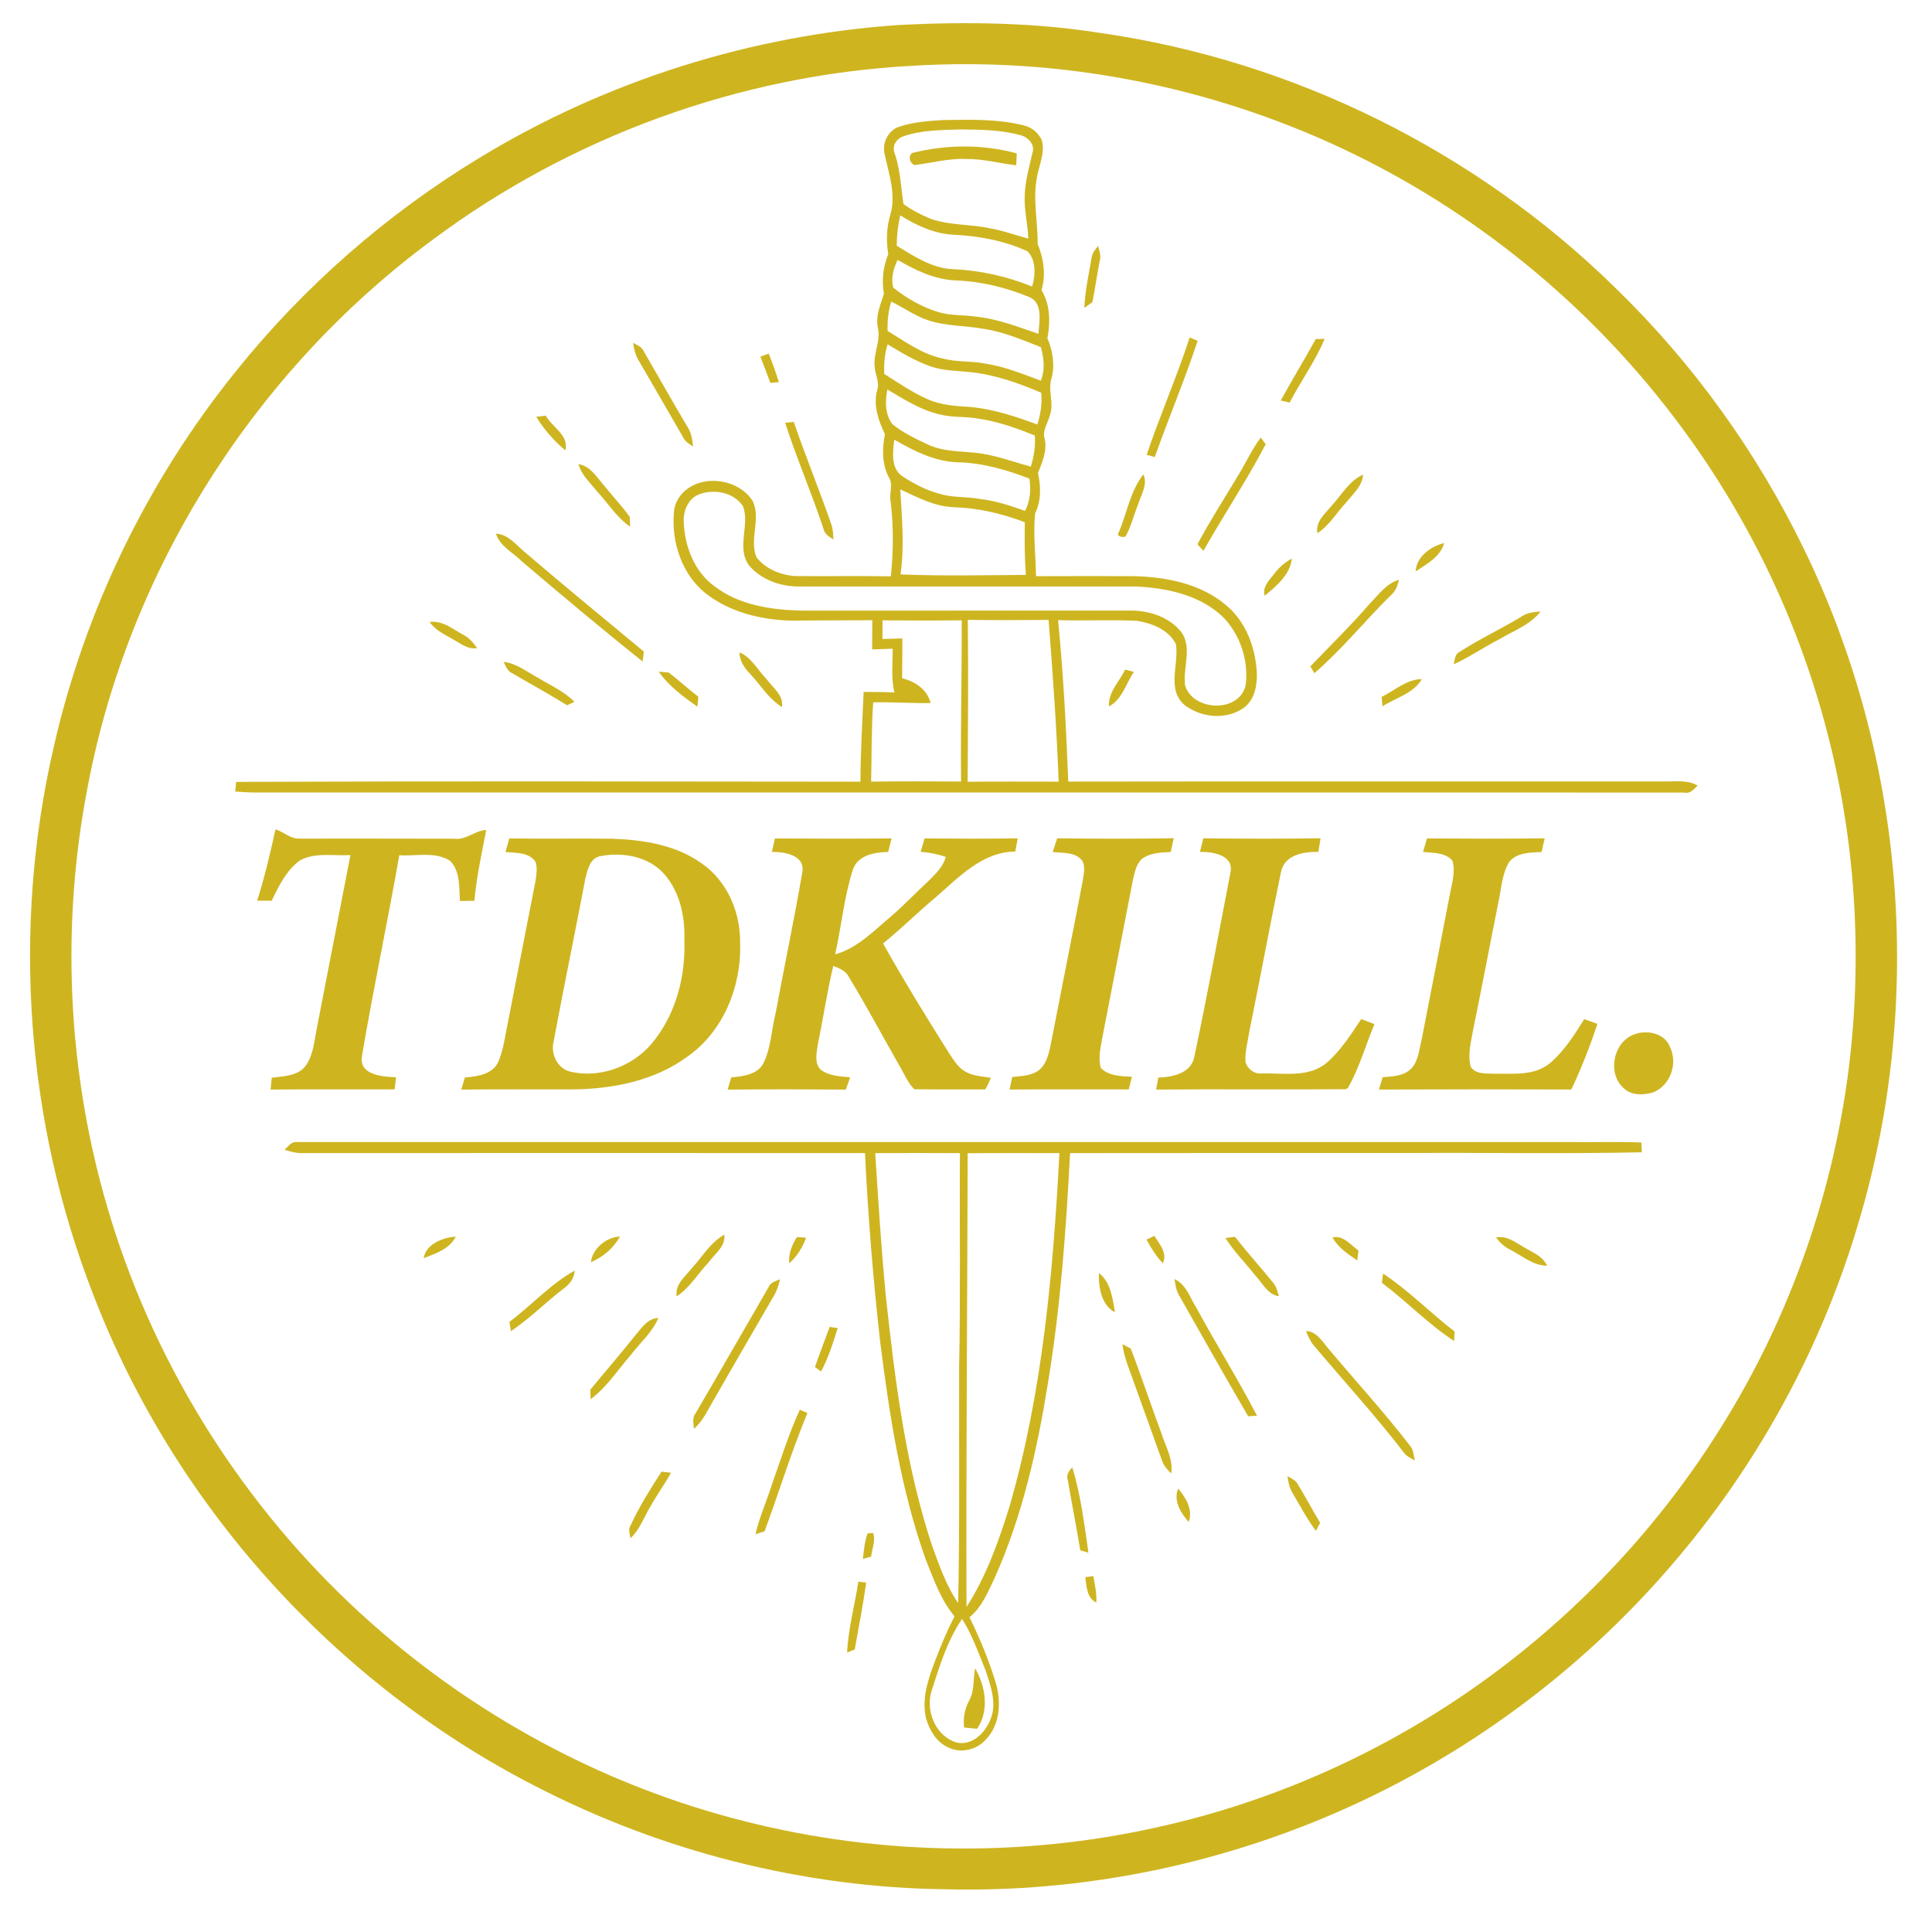 <?xml version="1.0" encoding="UTF-8"?>
<!DOCTYPE svg PUBLIC "-//W3C//DTD SVG 1.1//EN" "http://www.w3.org/Graphics/SVG/1.1/DTD/svg11.dtd">
<svg viewBox="0 0 600 600" version="1.1" xmlns="http://www.w3.org/2000/svg">
  <g id="#ceb520ff">
    <path fill="#ceb520" opacity="1.00"
      d=" M 279.49 7.74 C 300.31 6.70 321.29 6.97 341.91 10.26 C 401.73 18.85 458.52 47.04 501.63 89.37 C 525.76 112.75 545.66 140.44 560.31 170.66 C 591.48 234.70 597.67 310.33 577.50 378.61 C 565.98 418.30 545.69 455.41 518.63 486.63 C 490.53 519.18 455.10 545.38 415.69 562.61 C 377.50 579.33 335.66 587.74 293.97 586.74 C 249.64 586.25 205.52 575.00 166.16 554.65 C 103.91 522.73 54.11 467.42 28.98 402.12 C 8.07 348.46 3.69 288.53 16.59 232.41 C 26.22 189.70 45.80 149.30 73.30 115.25 C 94.38 88.98 120.12 66.47 148.92 49.00 C 188.30 25.04 233.51 10.83 279.49 7.74 M 283.41 20.43 C 229.88 23.25 177.42 42.38 134.45 74.40 C 79.22 115.07 39.96 176.93 27.23 244.38 C 18.28 290.34 21.28 338.56 35.86 383.05 C 51.06 429.60 78.95 471.94 115.64 504.35 C 147.39 532.50 185.65 553.33 226.62 564.39 C 270.03 576.22 316.32 577.25 360.20 567.29 C 396.15 559.26 430.40 543.80 460.32 522.33 C 490.02 501.02 515.52 473.86 534.78 442.79 C 556.18 408.47 569.79 369.37 574.46 329.20 C 578.35 295.03 576.07 260.11 567.30 226.83 C 558.12 191.60 541.81 158.27 519.70 129.35 C 492.74 93.92 457.17 65.07 416.86 46.13 C 375.44 26.67 329.09 17.61 283.41 20.43 Z" />
    <path fill="#ceb520" opacity="1.00"
      d=" M 279.26 39.36 C 283.65 37.87 288.33 37.57 292.93 37.28 C 301.35 37.17 309.93 36.87 318.15 39.00 C 320.52 39.58 322.49 41.32 323.54 43.50 C 324.61 47.41 322.71 51.24 322.04 55.04 C 320.70 61.91 322.34 68.85 322.25 75.75 C 324.12 80.33 324.87 85.27 323.45 90.09 C 326.17 94.63 326.24 99.98 325.28 105.06 C 326.97 109.02 327.69 113.40 326.52 117.63 C 325.38 121.33 327.40 125.19 326.08 128.87 C 325.48 131.37 323.60 133.66 324.45 136.34 C 325.26 140.05 323.67 143.54 322.36 146.90 C 323.26 151.11 323.41 155.51 321.45 159.47 C 320.84 165.90 321.64 172.46 321.75 178.94 C 331.84 178.91 341.94 178.90 352.03 178.93 C 362.20 179.15 373.03 181.27 380.94 188.09 C 387.01 193.22 389.94 201.23 390.32 209.01 C 390.47 212.80 389.65 217.04 386.60 219.58 C 381.57 223.39 374.30 223.09 369.10 219.79 C 366.93 218.59 365.40 216.37 365.00 213.94 C 364.18 209.34 365.87 204.71 365.20 200.09 C 363.00 195.56 357.71 193.52 353.01 192.79 C 344.88 192.43 336.73 192.83 328.60 192.59 C 330.22 209.26 331.12 226.00 331.76 242.73 C 393.51 242.63 455.26 242.73 517.00 242.68 C 520.43 242.76 524.06 242.13 527.19 243.95 C 526.02 245.15 524.88 246.61 523.01 246.14 C 374.99 246.09 226.98 246.13 78.97 246.12 C 76.99 246.10 75.03 245.96 73.06 245.82 C 73.13 245.07 73.27 243.57 73.34 242.82 C 137.97 242.57 202.60 242.69 267.23 242.76 C 267.25 233.45 267.80 224.16 268.21 214.87 C 271.40 214.91 274.59 214.91 277.77 215.02 C 276.68 210.59 277.28 205.98 277.23 201.47 C 275.10 201.53 272.97 201.59 270.85 201.69 C 270.87 198.66 270.88 195.64 270.90 192.62 C 262.58 192.69 254.25 192.62 245.94 192.75 C 236.40 192.54 226.49 190.13 218.92 184.09 C 211.67 178.15 208.48 168.24 209.30 159.08 C 209.42 156.57 210.73 154.23 212.56 152.55 C 218.62 147.18 229.25 148.80 233.69 155.47 C 236.49 161.03 232.57 167.48 234.95 173.08 C 237.73 176.70 242.49 178.61 246.97 178.90 C 256.86 179.00 266.76 178.82 276.66 178.98 C 277.46 171.23 277.54 163.39 276.57 155.65 C 276.11 153.12 277.53 150.40 275.95 148.10 C 273.88 143.99 273.96 139.26 274.82 134.85 C 272.82 130.65 271.15 125.97 272.39 121.28 C 273.30 118.73 271.74 116.32 271.62 113.78 C 271.18 109.66 273.65 105.78 272.60 101.67 C 271.88 98.03 273.47 94.61 274.51 91.23 C 273.77 87.03 274.26 82.83 275.86 78.89 C 275.16 74.76 275.32 70.59 276.53 66.56 C 278.36 60.21 275.96 53.82 274.68 47.61 C 273.95 44.25 275.91 40.43 279.26 39.36 M 280.49 42.35 C 278.26 43.10 276.92 45.49 277.88 47.73 C 279.64 52.79 279.77 58.16 280.59 63.37 C 283.22 65.29 286.16 66.78 289.17 68.00 C 294.99 70.02 301.29 69.58 307.27 70.87 C 311.40 71.55 315.32 73.04 319.36 74.10 C 319.18 69.73 318.09 65.44 318.22 61.05 C 318.33 56.41 319.61 51.92 320.64 47.43 C 321.52 44.96 319.28 42.59 317.01 42.01 C 310.83 40.27 304.33 40.26 297.96 40.20 C 292.10 40.39 286.09 40.42 280.49 42.35 M 279.58 66.88 C 278.88 69.98 278.50 73.14 278.49 76.32 C 283.88 79.58 289.47 83.36 295.98 83.59 C 304.40 83.98 312.72 85.80 320.52 88.99 C 321.60 85.43 321.84 80.75 319.04 78.01 C 311.82 74.72 303.86 73.24 295.96 72.89 C 290.04 72.54 284.54 69.98 279.58 66.88 M 278.76 80.72 C 277.47 83.38 276.62 86.41 277.42 89.35 C 281.54 92.62 286.23 95.31 291.28 96.88 C 295.06 98.09 299.09 97.74 302.98 98.32 C 309.74 98.99 316.12 101.50 322.50 103.67 C 322.72 99.92 324.03 94.12 319.68 92.27 C 312.44 89.28 304.75 87.40 296.91 87.09 C 290.33 86.88 284.35 83.93 278.76 80.72 M 276.80 93.67 C 275.83 96.62 275.57 99.70 275.65 102.78 C 281.14 106.08 286.45 110.09 292.87 111.35 C 297.22 112.54 301.77 112.03 306.16 112.95 C 312.08 113.86 317.64 116.16 323.23 118.21 C 324.60 114.82 324.21 111.25 323.25 107.82 C 317.51 105.54 311.74 103.09 305.60 102.14 C 299.89 101.10 293.96 101.34 288.41 99.52 C 284.25 98.17 280.69 95.56 276.80 93.67 M 275.66 106.93 C 274.70 109.89 274.51 113.01 274.60 116.11 C 279.01 118.92 283.36 121.90 288.17 124.02 C 292.46 125.93 297.23 126.12 301.85 126.42 C 308.86 127.17 315.58 129.40 322.16 131.83 C 323.20 128.64 323.65 125.32 323.38 121.98 C 316.29 118.94 308.93 116.35 301.22 115.55 C 297.14 115.13 292.94 115.16 289.01 113.79 C 284.27 112.13 279.94 109.53 275.66 106.93 M 275.60 120.96 C 274.85 124.53 274.83 128.74 277.15 131.74 C 280.42 134.40 284.30 136.24 288.09 138.02 C 292.67 140.20 297.82 140.12 302.76 140.59 C 308.73 141.18 314.37 143.34 320.12 144.92 C 321.09 141.79 321.63 138.54 321.37 135.26 C 315.44 132.84 309.32 130.70 302.94 129.88 C 299.32 129.34 295.60 129.65 292.04 128.74 C 286.03 127.42 280.81 124.05 275.60 120.96 M 277.72 136.55 C 277.28 140.31 276.58 145.31 280.13 147.83 C 283.71 150.20 287.59 152.22 291.75 153.35 C 295.79 154.58 300.06 154.19 304.19 154.94 C 309.06 155.49 313.73 157.00 318.32 158.66 C 319.98 155.57 320.20 152.06 319.69 148.64 C 312.47 145.86 304.94 143.68 297.16 143.56 C 290.08 143.27 283.74 139.97 277.72 136.55 M 217.46 153.41 C 213.87 154.55 212.19 158.44 212.34 161.96 C 212.59 169.57 215.59 177.54 221.94 182.11 C 229.61 187.96 239.55 189.41 248.94 189.63 C 282.97 189.60 317.01 189.65 351.04 189.61 C 357.08 189.58 363.67 191.75 367.27 196.86 C 370.11 201.85 367.33 207.56 368.04 212.87 C 370.46 220.91 384.90 221.51 386.85 212.79 C 387.83 205.34 385.25 197.41 380.12 191.92 C 373.02 184.87 362.71 182.66 353.06 182.15 C 318.02 182.13 282.97 182.14 247.93 182.15 C 242.24 182.13 236.22 179.96 232.54 175.50 C 228.70 170.08 232.85 163.17 230.80 157.30 C 228.09 153.02 222.03 151.77 217.46 153.41 M 279.59 151.97 C 280.07 160.77 280.94 169.61 279.67 178.39 C 292.64 178.92 305.64 178.63 318.62 178.54 C 318.14 173.10 318.21 167.63 318.26 162.18 C 311.23 159.50 303.81 157.76 296.28 157.52 C 290.26 157.33 284.91 154.46 279.59 151.97 M 274.08 192.66 C 274.07 194.59 274.07 196.51 274.07 198.44 C 276.12 198.40 278.18 198.35 280.24 198.26 C 280.21 202.38 280.24 206.51 280.15 210.63 C 284.20 211.64 287.93 214.06 289.02 218.34 C 283.07 218.43 277.13 218.00 271.18 218.12 C 270.59 226.31 270.73 234.53 270.54 242.74 C 279.85 242.62 289.16 242.66 298.47 242.71 C 298.28 226.02 298.74 209.33 298.67 192.64 C 290.48 192.74 282.28 192.71 274.08 192.66 M 300.56 192.50 C 300.76 209.26 300.62 226.02 300.50 242.78 C 309.93 242.69 319.35 242.74 328.77 242.75 C 328.16 225.98 326.94 209.25 325.65 192.52 C 317.28 192.60 308.92 192.64 300.56 192.50 Z" />
    <path fill="#ceb520" opacity="1.00"
      d=" M 283.26 47.51 C 293.92 44.85 305.12 44.75 315.76 47.62 C 315.72 48.85 315.66 50.09 315.60 51.33 C 310.39 50.73 305.28 49.31 299.99 49.37 C 294.58 49.13 289.34 50.63 284.01 51.26 C 282.48 50.66 281.97 48.61 283.26 47.51 Z" />
    <path fill="#ceb520" opacity="1.00"
      d=" M 338.98 80.21 C 339.10 78.67 340.13 77.53 341.02 76.37 C 341.35 77.77 341.96 79.19 341.60 80.66 C 340.75 85.03 340.10 89.44 339.27 93.82 C 338.64 94.27 337.38 95.18 336.76 95.63 C 336.94 90.43 338.11 85.32 338.98 80.21 Z" />
    <path fill="#ceb520" opacity="1.00"
      d=" M 369.46 104.79 C 370.28 105.14 371.10 105.49 371.93 105.85 C 367.92 118.04 362.91 129.87 358.62 141.96 C 357.77 141.72 356.94 141.48 356.11 141.24 C 360.23 128.97 365.47 117.11 369.46 104.79 Z" />
    <path fill="#ceb520" opacity="1.00"
      d=" M 408.63 105.29 C 409.31 105.28 410.69 105.26 411.38 105.25 C 408.45 112.20 404.00 118.36 400.51 125.02 C 399.82 124.86 398.44 124.55 397.75 124.39 C 401.25 117.96 405.09 111.71 408.63 105.29 Z" />
    <path fill="#ceb520" opacity="1.00"
      d=" M 196.60 106.48 C 197.85 107.16 199.35 107.68 199.94 109.12 C 204.44 116.90 208.86 124.72 213.44 132.46 C 214.68 134.31 215.06 136.50 215.20 138.69 C 214.07 137.87 212.78 137.15 212.16 135.83 C 207.64 128.03 203.17 120.20 198.62 112.42 C 197.47 110.63 196.88 108.57 196.60 106.48 Z" />
    <path fill="#ceb520" opacity="1.00"
      d=" M 236.14 110.80 C 237.00 110.46 237.86 110.13 238.73 109.80 C 239.90 112.71 240.94 115.68 241.88 118.68 C 241.22 118.73 239.90 118.84 239.24 118.90 C 238.23 116.19 237.23 113.48 236.14 110.80 Z" />
    <path fill="#ceb520" opacity="1.00"
      d=" M 166.54 129.44 C 167.28 129.35 168.76 129.17 169.51 129.08 C 171.46 132.72 176.81 135.17 175.58 139.87 C 172.03 136.91 168.95 133.38 166.54 129.44 Z" />
    <path fill="#ceb520" opacity="1.00"
      d=" M 243.83 131.28 C 244.50 131.22 245.84 131.10 246.51 131.03 C 250.18 141.67 254.43 152.10 258.13 162.72 C 258.71 164.26 258.73 165.92 258.85 167.54 C 257.53 166.75 256.09 165.88 255.75 164.26 C 252.09 153.15 247.42 142.41 243.83 131.28 Z" />
    <path fill="#ceb520" opacity="1.00"
      d=" M 384.93 146.95 C 387.15 143.28 388.93 139.32 391.55 135.89 C 391.93 136.41 392.69 137.44 393.07 137.96 C 387.15 149.30 380.02 159.95 373.73 171.08 C 373.11 170.40 372.49 169.71 371.88 169.03 C 375.90 161.48 380.56 154.30 384.93 146.95 Z" />
    <path fill="#ceb520" opacity="1.00"
      d=" M 179.65 144.16 C 183.04 144.62 184.93 147.63 186.97 150.03 C 189.78 153.59 192.95 156.86 195.60 160.55 C 195.62 161.30 195.66 162.82 195.68 163.58 C 191.51 160.67 188.81 156.27 185.40 152.58 C 183.31 149.91 180.57 147.55 179.65 144.16 Z" />
    <path fill="#ceb520" opacity="1.00"
      d=" M 347.39 165.43 C 350.00 159.44 350.98 152.53 355.09 147.31 C 356.50 150.49 354.42 153.56 353.49 156.55 C 352.11 159.88 351.33 163.48 349.53 166.62 C 348.77 166.97 346.57 166.65 347.39 165.43 Z" />
    <path fill="#ceb520" opacity="1.00"
      d=" M 413.79 156.77 C 416.79 153.51 419.07 149.25 423.32 147.41 C 423.07 151.03 420.15 153.39 418.07 156.06 C 415.08 159.22 412.86 163.18 409.13 165.59 C 408.45 161.82 411.71 159.40 413.79 156.77 Z" />
    <path fill="#ceb520" opacity="1.00"
      d=" M 154.03 165.72 C 157.51 165.93 159.80 168.65 162.21 170.80 C 174.65 181.50 187.36 191.87 199.96 202.37 C 199.87 203.13 199.67 204.67 199.58 205.44 C 186.79 195.27 174.30 184.72 161.84 174.15 C 159.13 171.44 155.23 169.63 154.03 165.72 Z" />
    <path fill="#ceb520" opacity="1.00"
      d=" M 439.65 177.46 C 439.81 172.91 444.39 169.62 448.50 168.66 C 447.35 172.92 443.07 175.17 439.65 177.46 Z" />
    <path fill="#ceb520" opacity="1.00"
      d=" M 395.96 177.88 C 397.38 176.05 399.17 174.56 401.21 173.46 C 400.67 178.43 396.43 182.04 392.75 185.00 C 391.97 182.07 394.39 180.00 395.96 177.88 Z" />
    <path fill="#ceb520" opacity="1.00"
      d=" M 425.41 187.44 C 428.15 184.69 430.52 181.20 434.44 180.06 C 434.06 181.88 433.40 183.68 431.91 184.89 C 423.87 192.81 416.76 201.69 408.19 209.06 C 407.87 208.53 407.25 207.48 406.94 206.95 C 413.13 200.47 419.57 194.24 425.41 187.44 Z" />
    <path fill="#ceb520" opacity="1.00"
      d=" M 472.45 191.52 C 474.20 190.23 476.38 190.10 478.47 189.88 C 475.22 194.10 470.03 195.86 465.62 198.53 C 460.81 200.96 456.38 204.09 451.47 206.30 C 451.83 204.87 451.80 203.08 453.39 202.39 C 459.53 198.40 466.20 195.33 472.45 191.52 Z" />
    <path fill="#ceb520" opacity="1.00"
      d=" M 133.43 193.16 C 137.45 192.61 140.64 195.40 143.95 197.18 C 145.76 198.10 147.04 199.68 148.20 201.29 C 145.22 201.79 142.91 199.74 140.47 198.43 C 137.93 196.95 135.13 195.68 133.43 193.16 Z" />
    <path fill="#ceb520" opacity="1.00"
      d=" M 229.62 202.59 C 233.44 204.18 235.32 208.10 238.09 210.94 C 240.02 213.63 243.42 215.85 242.85 219.58 C 238.67 217.00 236.14 212.66 232.85 209.15 C 231.08 207.36 229.72 205.17 229.62 202.59 Z" />
    <path fill="#ceb520" opacity="1.00"
      d=" M 156.40 205.56 C 160.31 205.96 163.42 208.50 166.75 210.31 C 170.71 212.73 175.10 214.61 178.41 217.96 C 177.83 218.23 176.67 218.76 176.09 219.03 C 170.51 215.52 164.70 212.39 159.03 209.05 C 157.55 208.43 157.07 206.87 156.40 205.56 Z" />
    <path fill="#ceb520" opacity="1.00"
      d=" M 349.44 207.94 C 350.12 208.12 351.48 208.49 352.16 208.67 C 349.66 212.27 348.53 217.24 344.39 219.38 C 344.12 214.97 347.64 211.67 349.44 207.94 Z" />
    <path fill="#ceb520" opacity="1.00"
      d=" M 204.57 208.59 C 205.35 208.65 206.90 208.79 207.67 208.86 C 210.83 211.24 213.71 213.98 216.88 216.37 C 216.81 217.15 216.67 218.70 216.60 219.48 C 212.20 216.35 207.68 213.08 204.57 208.59 Z" />
    <path fill="#ceb520" opacity="1.00"
      d=" M 429.07 216.43 C 433.17 214.44 436.77 210.96 441.57 210.89 C 439.02 215.37 433.47 216.69 429.34 219.35 C 429.28 218.62 429.14 217.16 429.07 216.43 Z" />
    <path fill="#ceb520" opacity="1.00"
      d=" M 85.56 257.57 C 88.12 258.31 90.19 260.56 92.98 260.44 C 109.01 260.46 125.05 260.41 141.08 260.47 C 144.73 260.99 147.43 257.91 151.00 257.76 C 149.61 265.05 147.99 272.33 147.33 279.74 C 145.83 279.76 144.34 279.78 142.85 279.82 C 142.54 275.60 143.01 270.50 139.72 267.30 C 135.05 264.35 129.20 265.96 124.00 265.60 C 120.36 286.46 115.91 307.18 112.40 328.05 C 111.47 333.93 118.85 334.37 122.98 334.55 C 122.85 335.80 122.72 337.05 122.59 338.31 C 109.74 338.37 96.89 338.24 84.04 338.38 C 84.15 337.15 84.27 335.92 84.39 334.70 C 88.07 334.21 92.53 334.24 94.97 330.93 C 97.36 327.55 97.58 323.23 98.40 319.30 C 101.87 301.38 105.36 283.47 108.83 265.55 C 103.64 265.88 97.98 264.61 93.20 267.18 C 88.95 270.24 86.59 275.13 84.38 279.73 C 82.87 279.71 81.37 279.71 79.86 279.71 C 82.18 272.44 83.92 265.01 85.56 257.57 Z" />
    <path fill="#ceb520" opacity="1.00"
      d=" M 158.16 260.38 C 168.79 260.54 179.43 260.36 190.07 260.47 C 199.74 260.81 209.87 262.36 217.92 268.14 C 225.88 273.62 230.03 283.45 229.85 292.95 C 230.30 306.39 224.60 320.46 213.34 328.25 C 203.42 335.48 190.98 338.05 178.92 338.31 C 167.03 338.38 155.14 338.22 143.25 338.39 C 143.64 337.13 144.02 335.88 144.38 334.62 C 148.23 334.30 153.00 333.69 154.79 329.69 C 156.48 325.64 156.94 321.21 157.85 316.95 C 160.64 302.41 163.54 287.89 166.35 273.35 C 166.61 271.50 166.90 269.55 166.35 267.72 C 164.37 264.60 160.19 264.94 156.98 264.59 C 157.39 263.19 157.78 261.79 158.16 260.38 M 186.25 265.92 C 183.16 266.68 182.46 270.14 181.80 272.79 C 178.61 289.64 175.09 306.42 171.97 323.28 C 170.88 327.23 173.10 331.99 177.30 332.85 C 187.10 335.05 197.78 330.64 203.61 322.55 C 210.18 313.88 212.92 302.76 212.53 292.00 C 212.79 284.83 211.22 277.17 206.43 271.62 C 201.54 265.93 193.32 264.50 186.25 265.92 Z" />
    <path fill="#ceb520" opacity="1.00"
      d=" M 240.66 260.39 C 252.74 260.46 264.81 260.50 276.89 260.37 C 276.52 261.77 276.17 263.17 275.84 264.59 C 271.65 264.65 266.52 265.52 264.88 270.01 C 262.14 278.58 261.33 287.63 259.36 296.39 C 266.49 294.37 271.63 288.80 277.16 284.22 C 281.06 280.79 284.65 277.01 288.47 273.47 C 290.63 271.35 292.90 269.13 293.72 266.11 C 291.20 265.25 288.58 264.73 285.93 264.54 C 286.33 263.15 286.73 261.77 287.12 260.38 C 296.77 260.46 306.42 260.52 316.06 260.35 C 315.80 261.71 315.55 263.08 315.30 264.46 C 305.06 264.54 297.78 272.43 290.62 278.64 C 285.04 283.28 279.90 288.43 274.25 293.00 C 280.74 304.62 287.74 315.94 294.82 327.21 C 296.16 329.16 297.41 331.32 299.48 332.60 C 301.92 334.19 304.91 334.25 307.70 334.72 C 307.25 335.99 306.67 337.19 305.97 338.33 C 298.63 338.31 291.29 338.38 283.95 338.28 C 281.82 336.22 280.78 333.34 279.26 330.85 C 274.04 321.71 269.09 312.41 263.63 303.42 C 262.68 301.48 260.65 300.71 258.79 299.96 C 256.86 307.95 255.70 316.11 254.01 324.16 C 253.67 326.78 252.77 329.96 254.81 332.15 C 257.43 334.18 260.88 334.26 264.04 334.57 C 263.57 335.83 263.11 337.10 262.67 338.38 C 250.44 338.29 238.21 338.27 225.98 338.39 C 226.35 337.13 226.71 335.87 227.07 334.61 C 230.70 334.23 235.30 333.82 237.13 330.11 C 239.46 325.38 239.55 319.96 240.82 314.91 C 243.54 300.21 246.66 285.58 249.17 270.85 C 250.08 265.54 243.59 264.52 239.71 264.57 C 240.03 263.17 240.35 261.78 240.66 260.39 Z" />
    <path fill="#ceb520" opacity="1.00"
      d=" M 328.32 260.34 C 340.38 260.50 352.45 260.52 364.51 260.32 C 364.19 261.74 363.88 263.16 363.59 264.59 C 360.53 264.75 357.21 264.84 354.64 266.72 C 352.89 268.33 352.43 270.80 351.89 273.01 C 348.67 289.51 345.49 306.02 342.29 322.52 C 341.79 325.53 340.96 328.69 341.90 331.70 C 344.42 334.23 348.22 334.22 351.53 334.40 C 351.19 335.71 350.87 337.02 350.55 338.33 C 338.21 338.34 325.87 338.26 313.53 338.37 C 313.81 337.07 314.08 335.76 314.36 334.46 C 317.11 334.17 320.12 334.15 322.47 332.49 C 324.82 330.73 325.60 327.72 326.19 324.99 C 329.49 307.95 332.92 290.93 336.19 273.88 C 336.45 271.72 337.24 269.32 336.09 267.29 C 333.95 264.50 330.03 264.97 326.93 264.60 C 327.41 263.18 327.88 261.76 328.32 260.34 Z" />
    <path fill="#ceb520" opacity="1.00"
      d=" M 373.69 260.35 C 385.82 260.49 397.97 260.52 410.11 260.33 C 409.87 261.73 409.65 263.14 409.44 264.55 C 404.86 264.50 398.90 265.44 397.83 270.80 C 394.40 287.20 391.40 303.69 388.04 320.11 C 387.55 323.34 386.58 326.56 386.80 329.85 C 387.51 332.08 389.59 333.66 391.97 333.36 C 398.68 333.23 406.46 334.76 412.04 330.04 C 416.39 326.22 419.57 321.28 422.73 316.47 C 424.09 317.01 425.47 317.53 426.85 318.06 C 424.09 324.64 422.17 331.61 418.64 337.83 L 417.96 338.27 C 398.33 338.43 378.68 338.20 359.05 338.38 C 359.26 337.14 359.48 335.90 359.70 334.66 C 364.21 334.49 370.01 333.36 370.93 328.05 C 374.95 309.08 378.46 289.99 382.13 270.95 C 383.24 265.50 376.58 264.50 372.66 264.57 C 373.00 263.16 373.34 261.75 373.69 260.35 Z" />
    <path fill="#ceb520" opacity="1.00"
      d=" M 443.16 260.38 C 455.35 260.46 467.54 260.52 479.73 260.34 C 479.39 261.76 479.06 263.18 478.77 264.60 C 475.30 264.80 471.03 264.69 468.68 267.72 C 466.52 271.28 466.30 275.58 465.47 279.57 C 462.79 292.86 460.30 306.18 457.57 319.46 C 456.89 323.32 455.75 327.36 456.73 331.27 C 458.25 333.70 461.46 333.33 463.94 333.45 C 469.76 333.36 476.34 334.22 481.22 330.28 C 485.73 326.51 488.91 321.43 492.00 316.50 C 493.35 316.99 494.72 317.48 496.09 317.98 C 493.78 324.92 491.13 331.76 487.98 338.36 C 468.07 338.29 448.16 338.29 428.25 338.37 C 428.63 337.09 429.00 335.82 429.38 334.55 C 432.36 334.27 435.73 334.25 438.06 332.07 C 440.45 329.80 440.65 326.29 441.42 323.28 C 444.42 307.99 447.37 292.69 450.34 277.40 C 450.96 274.10 452.07 270.63 451.06 267.29 C 448.81 264.67 445.05 264.90 441.93 264.57 C 442.35 263.18 442.76 261.78 443.16 260.38 Z" />
    <path fill="#ceb520" opacity="1.00"
      d=" M 507.40 321.28 C 511.41 319.68 517.10 320.84 518.69 325.28 C 521.11 330.40 518.69 337.22 513.31 339.28 C 510.29 340.15 506.49 340.26 504.13 337.83 C 499.09 333.23 501.06 323.66 507.40 321.28 Z" />
    <path fill="#ceb520" opacity="1.00"
      d=" M 88.34 357.06 C 89.46 356.15 90.39 354.50 92.05 354.68 C 224.70 354.68 357.35 354.68 490.00 354.68 C 496.58 354.74 503.17 354.53 509.75 354.82 C 509.78 355.58 509.85 357.09 509.88 357.85 C 485.93 358.38 461.96 357.93 438.00 358.08 C 402.78 358.10 367.55 358.05 332.33 358.11 C 331.08 382.00 329.35 405.91 325.45 429.54 C 322.14 450.18 317.50 470.82 308.93 489.98 C 306.83 494.35 304.97 499.10 301.09 502.26 C 304.31 508.83 307.12 515.62 309.25 522.63 C 310.98 528.48 310.64 535.60 306.18 540.20 C 303.33 543.50 298.23 544.66 294.32 542.60 C 290.72 540.94 288.62 537.22 287.57 533.56 C 286.16 527.34 288.34 521.19 290.53 515.45 C 292.28 510.86 294.18 506.32 296.43 501.95 C 292.17 496.90 290.01 490.55 287.57 484.53 C 279.74 462.69 276.26 439.61 273.34 416.69 C 271.15 397.22 269.57 377.68 268.63 358.10 C 210.40 358.07 152.16 358.08 93.93 358.10 C 92.01 358.17 90.15 357.63 88.34 357.06 M 271.81 358.11 C 272.77 373.07 273.69 388.04 275.15 402.97 C 278.00 429.05 281.26 455.35 289.57 480.35 C 291.81 486.35 293.89 492.55 297.57 497.85 C 298.06 473.57 297.81 449.28 297.86 425.00 C 298.32 402.71 297.97 380.41 298.11 358.12 C 289.34 358.06 280.58 358.08 271.81 358.11 M 300.52 358.15 C 300.41 405.12 300.01 452.10 300.16 499.06 C 306.34 489.45 310.19 478.56 313.56 467.70 C 323.81 432.10 327.07 394.96 329.01 358.11 C 319.51 358.12 310.02 358.06 300.52 358.15 M 289.49 524.57 C 287.16 530.94 290.41 539.24 297.19 541.18 C 301.83 542.14 305.76 538.33 307.43 534.36 C 309.75 529.37 307.74 523.82 306.15 518.94 C 303.92 513.45 301.95 507.80 298.79 502.76 C 294.30 509.32 291.91 517.07 289.49 524.57 Z" />
    <path fill="#ceb520" opacity="1.00"
      d=" M 131.56 390.74 C 132.31 386.30 137.53 384.33 141.54 384.04 C 139.66 387.86 135.27 389.32 131.56 390.74 Z" />
    <path fill="#ceb520" opacity="1.00"
      d=" M 183.51 391.98 C 184.00 387.73 188.35 384.13 192.55 384.03 C 190.53 387.59 187.29 390.42 183.51 391.98 Z" />
    <path fill="#ceb520" opacity="1.00"
      d=" M 214.85 393.85 C 218.14 390.32 220.61 385.82 224.96 383.44 C 225.34 387.15 221.99 389.35 220.06 392.05 C 216.74 395.54 214.26 399.90 210.16 402.58 C 209.54 398.85 212.82 396.48 214.85 393.85 Z" />
    <path fill="#ceb520" opacity="1.00"
      d=" M 247.48 384.18 C 248.20 384.23 249.64 384.33 250.36 384.38 C 249.23 387.39 247.56 390.19 245.12 392.32 C 244.79 389.34 245.97 386.66 247.48 384.18 Z" />
    <path fill="#ceb520" opacity="1.00"
      d=" M 356.06 384.95 C 356.87 384.56 357.68 384.18 358.51 383.81 C 360.07 386.42 362.66 389.08 361.12 392.32 C 359.05 390.14 357.47 387.58 356.06 384.95 Z" />
    <path fill="#ceb520" opacity="1.00"
      d=" M 380.58 384.47 C 381.32 384.38 382.81 384.18 383.55 384.09 C 387.35 389.03 391.58 393.61 395.47 398.47 C 396.45 399.62 396.72 401.14 397.17 402.56 C 393.61 402.01 392.11 398.48 389.86 396.14 C 386.81 392.21 383.20 388.72 380.58 384.47 Z" />
    <path fill="#ceb520" opacity="1.00"
      d=" M 413.82 384.30 C 417.23 383.56 419.41 386.61 421.89 388.36 C 421.80 389.13 421.61 390.67 421.52 391.44 C 418.59 389.49 415.56 387.45 413.82 384.30 Z" />
    <path fill="#ceb520" opacity="1.00"
      d=" M 464.59 384.34 C 467.76 383.60 470.34 385.65 472.92 387.13 C 475.65 388.84 479.05 389.93 480.47 393.11 C 476.10 393.02 472.72 390.01 469.01 388.11 C 467.23 387.24 465.78 385.90 464.59 384.34 Z" />
    <path fill="#ceb520" opacity="1.00"
      d=" M 158.19 410.53 C 165.08 405.38 170.93 398.78 178.49 394.59 C 178.35 396.96 176.96 398.79 175.09 400.13 C 169.51 404.43 164.51 409.47 158.67 413.42 C 158.55 412.70 158.31 411.25 158.19 410.53 Z" />
    <path fill="#ceb520" opacity="1.00"
      d=" M 341.28 395.36 C 344.95 398.14 345.54 403.28 346.25 407.53 C 342.03 405.38 341.11 399.69 341.28 395.36 Z" />
    <path fill="#ceb520" opacity="1.00"
      d=" M 429.53 395.52 C 437.47 400.78 444.19 407.70 451.73 413.51 C 451.70 414.25 451.64 415.75 451.61 416.50 C 443.56 411.21 436.85 404.15 429.15 398.39 C 429.24 397.67 429.43 396.24 429.53 395.52 Z" />
    <path fill="#ceb520" opacity="1.00"
      d=" M 238.69 399.74 C 239.28 398.21 240.93 397.89 242.26 397.27 C 241.82 399.06 241.30 400.85 240.33 402.44 C 234.07 413.16 227.89 423.93 221.69 434.69 C 219.82 437.82 218.35 441.31 215.50 443.73 C 215.40 442.14 214.89 440.37 215.98 438.99 C 223.60 425.94 231.11 412.82 238.69 399.74 Z" />
    <path fill="#ceb520" opacity="1.00"
      d=" M 364.73 397.22 C 368.48 398.89 369.57 403.14 371.65 406.33 C 377.73 417.53 384.51 428.37 390.38 439.67 C 389.69 439.71 388.32 439.79 387.63 439.83 C 380.30 427.32 373.21 414.66 366.05 402.05 C 365.19 400.57 365.06 398.84 364.73 397.22 Z" />
    <path fill="#ceb520" opacity="1.00"
      d=" M 197.48 414.48 C 199.38 412.24 201.20 409.43 204.46 409.29 C 202.59 413.80 198.73 417.03 195.85 420.87 C 191.81 425.51 188.41 430.83 183.41 434.55 C 183.39 433.80 183.36 432.31 183.35 431.56 C 188.03 425.85 192.88 420.27 197.48 414.48 Z" />
    <path fill="#ceb520" opacity="1.00"
      d=" M 257.66 412.08 C 258.28 412.17 259.52 412.37 260.15 412.46 C 258.71 417.05 257.28 421.69 254.98 425.94 C 254.51 425.59 253.56 424.90 253.09 424.56 C 254.52 420.36 256.14 416.24 257.66 412.08 Z" />
    <path fill="#ceb520" opacity="1.00"
      d=" M 405.60 413.34 C 408.82 413.52 410.50 416.38 412.35 418.60 C 420.87 428.75 429.84 438.53 437.93 449.04 C 439.00 450.30 439.04 452.01 439.37 453.56 C 438.12 452.85 436.74 452.25 435.92 451.04 C 427.13 439.61 417.40 428.98 408.12 417.98 C 406.95 416.62 406.20 415.00 405.60 413.34 Z" />
    <path fill="#ceb520" opacity="1.00"
      d=" M 348.57 417.46 C 349.22 417.80 350.53 418.48 351.19 418.82 C 354.51 427.55 357.46 436.43 360.71 445.20 C 361.99 449.26 364.44 453.17 363.72 457.61 C 362.48 456.37 361.27 455.04 360.78 453.33 C 357.25 443.52 353.73 433.70 350.19 423.89 C 349.43 421.81 348.86 419.65 348.57 417.46 Z" />
    <path fill="#ceb520" opacity="1.00"
      d=" M 248.39 437.79 C 249.18 438.12 249.96 438.47 250.75 438.82 C 245.76 450.85 241.96 463.33 237.46 475.54 C 236.75 475.78 235.33 476.24 234.62 476.47 C 235.80 471.33 237.97 466.50 239.57 461.50 C 242.38 453.55 244.89 445.47 248.39 437.79 Z" />
    <path fill="#ceb520" opacity="1.00"
      d=" M 205.44 457.03 C 206.18 457.12 207.64 457.30 208.38 457.38 C 206.40 461.01 203.93 464.34 201.93 467.96 C 199.95 471.25 198.70 475.05 195.80 477.71 C 195.58 476.36 195.02 474.94 195.86 473.70 C 198.51 467.85 201.99 462.43 205.44 457.03 Z" />
    <path fill="#ceb520" opacity="1.00"
      d=" M 331.63 459.69 C 331.00 458.13 331.97 456.78 333.01 455.71 C 335.66 464.30 336.74 473.33 338.02 482.21 C 337.39 482.02 336.12 481.64 335.48 481.46 C 334.32 474.18 332.83 466.96 331.63 459.69 Z" />
    <path fill="#ceb520" opacity="1.00"
      d=" M 399.83 458.42 C 401.01 459.14 402.42 459.68 403.08 461.01 C 405.49 464.91 407.59 469.00 409.99 472.92 C 409.66 473.54 409.00 474.79 408.67 475.41 C 405.88 471.74 403.75 467.64 401.42 463.68 C 400.39 462.10 400.10 460.24 399.83 458.42 Z" />
    <path fill="#ceb520" opacity="1.00"
      d=" M 365.89 462.30 C 368.27 465.09 370.57 468.88 369.16 472.65 C 366.71 469.90 364.32 466.06 365.89 462.30 Z" />
    <path fill="#ceb520" opacity="1.00"
      d=" M 269.41 476.23 C 269.84 476.18 270.69 476.09 271.12 476.05 C 272.05 478.44 270.78 480.98 270.55 483.41 C 269.91 483.59 268.62 483.95 267.98 484.13 C 268.27 481.46 268.53 478.77 269.41 476.23 Z" />
    <path fill="#ceb520" opacity="1.00"
      d=" M 337.04 489.83 C 337.66 489.74 338.89 489.55 339.51 489.45 C 340.06 492.17 340.63 494.91 340.47 497.71 C 337.46 496.17 337.49 492.73 337.04 489.83 Z" />
    <path fill="#ceb520" opacity="1.00"
      d=" M 266.57 491.19 C 267.18 491.26 268.40 491.41 269.01 491.49 C 268.02 498.45 266.69 505.35 265.44 512.27 C 264.85 512.51 263.67 512.98 263.08 513.21 C 263.43 505.76 265.45 498.53 266.57 491.19 Z" />
    <path fill="#ceb520" opacity="1.00"
      d=" M 302.85 518.12 C 306.08 523.77 307.30 531.20 303.46 536.89 C 302.10 536.77 300.75 536.64 299.41 536.49 C 299.05 533.54 299.64 530.62 301.03 528.01 C 302.73 524.97 302.14 521.40 302.85 518.12 Z" />
  </g>
</svg>